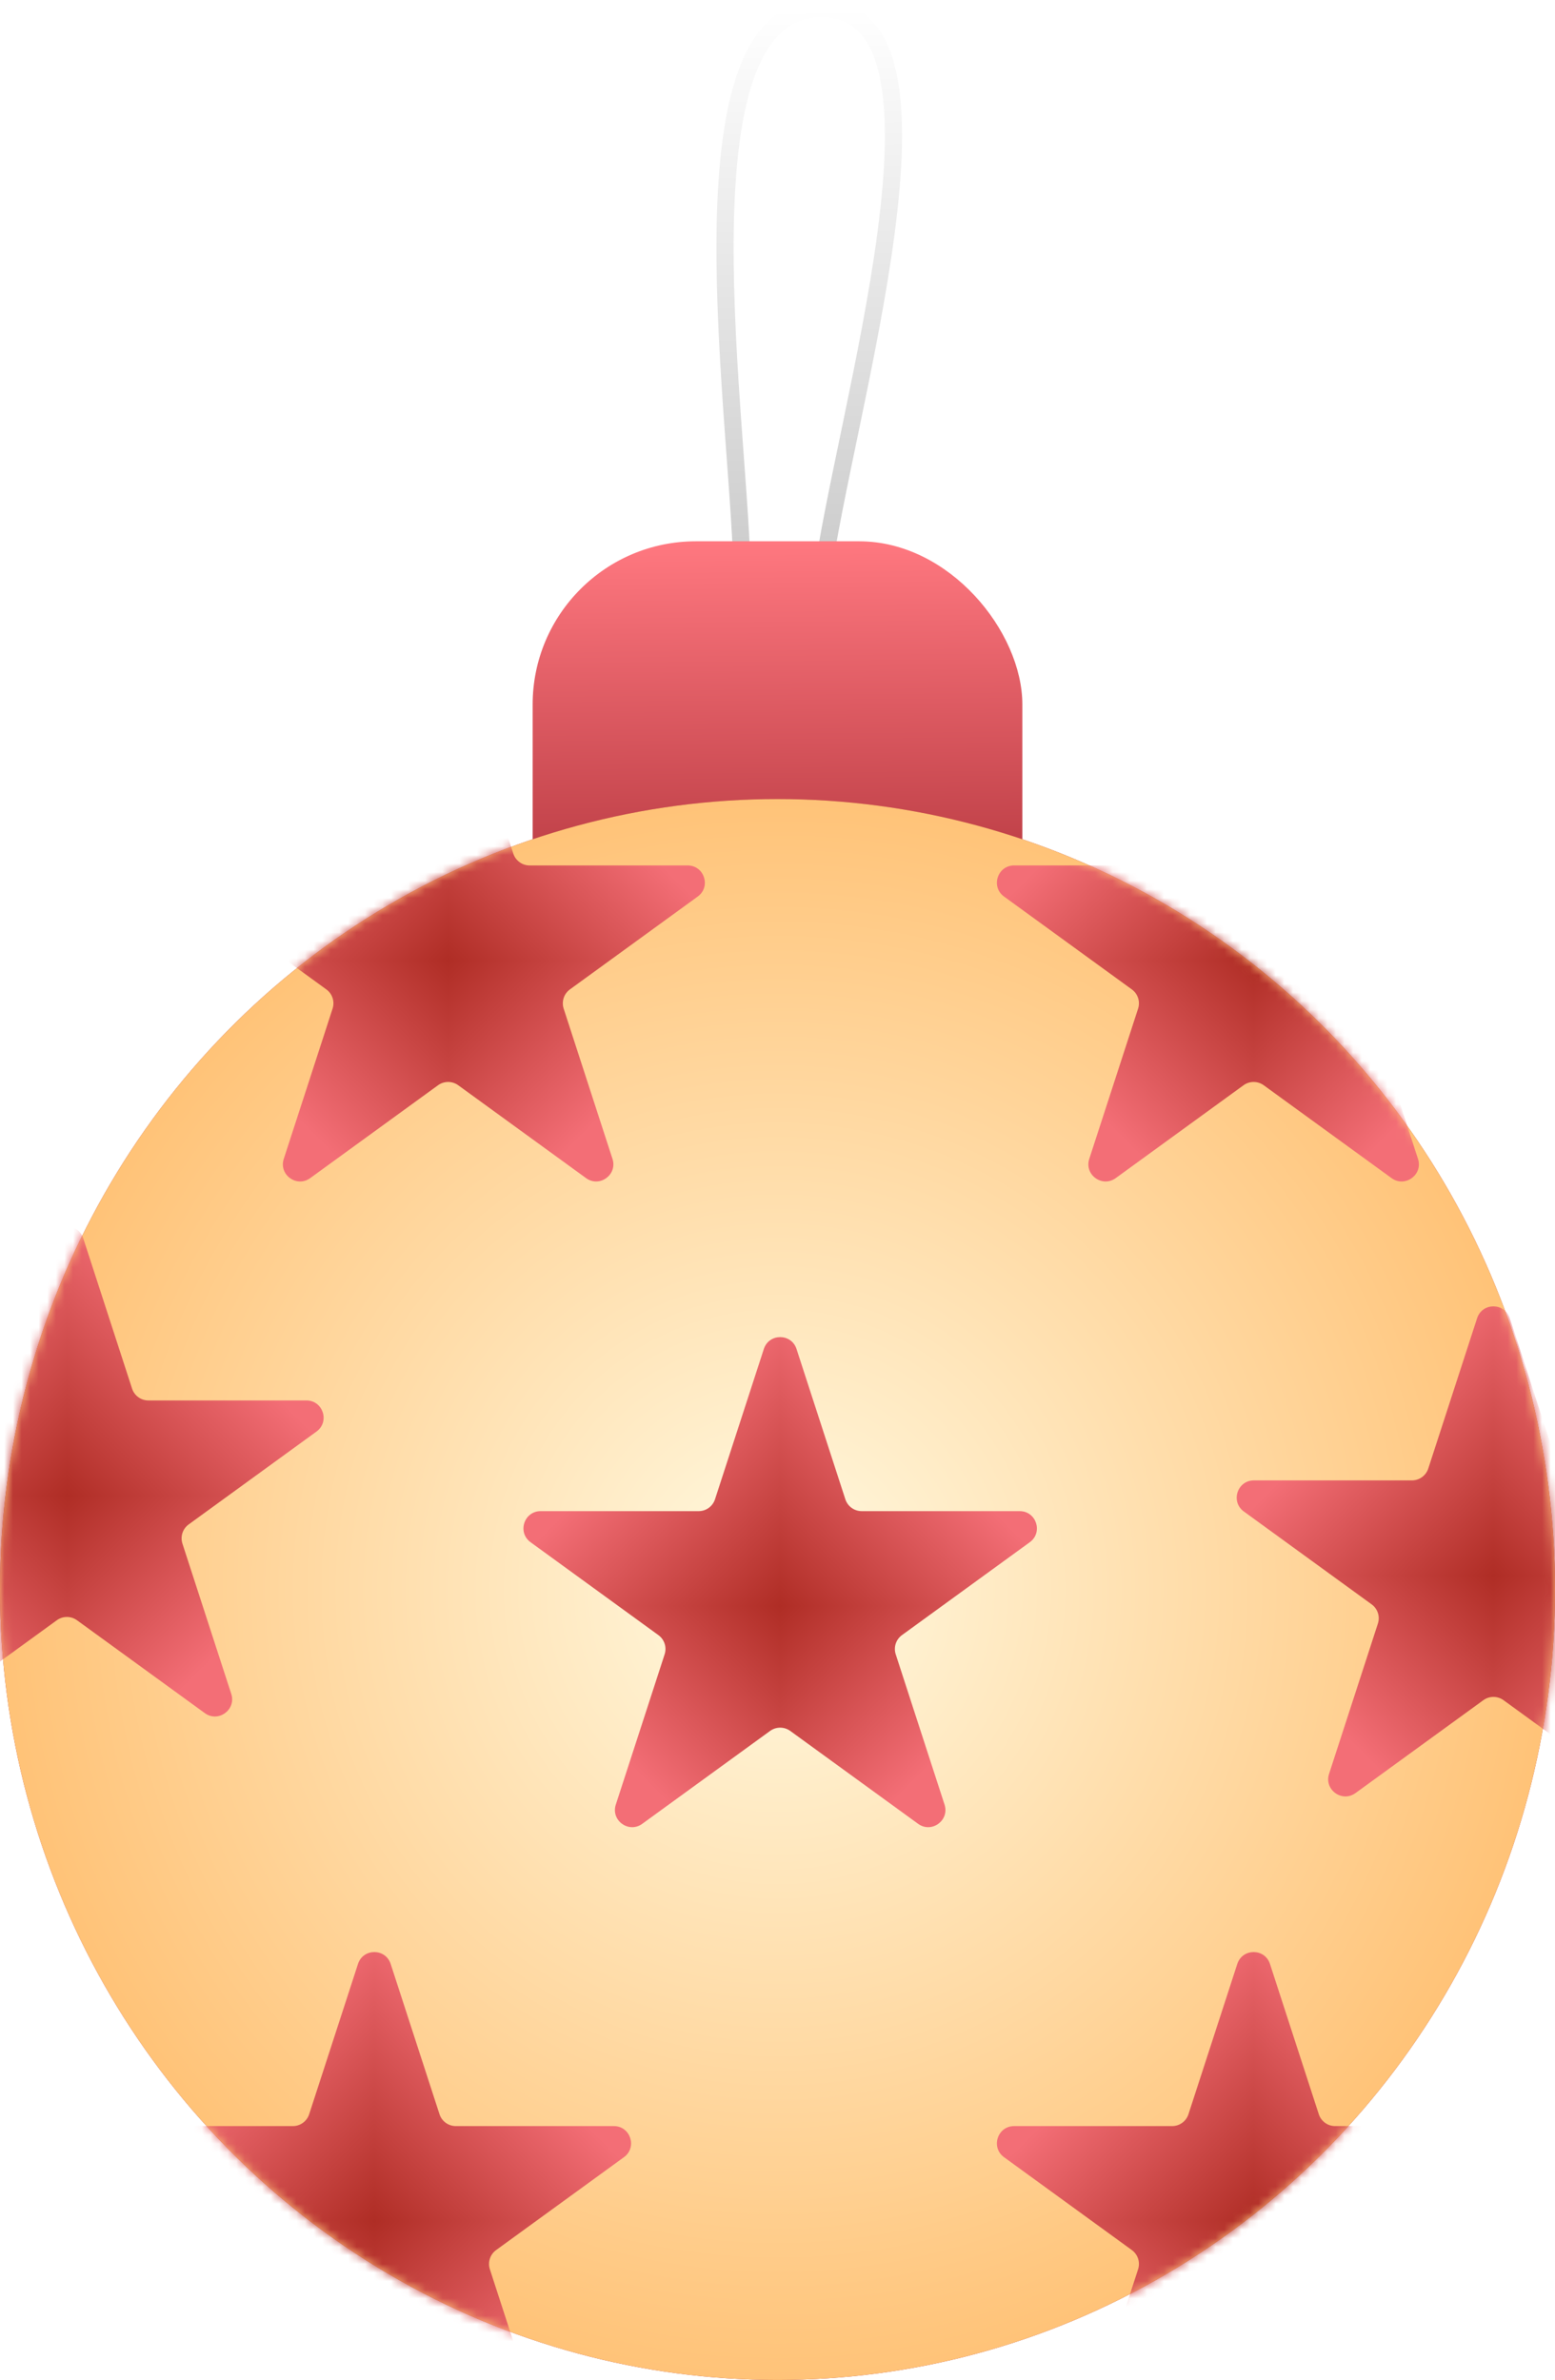 <svg width="181" height="277" viewBox="0 0 181 277" fill="none" xmlns="http://www.w3.org/2000/svg">
<path d="M86.388 67.94C86.388 85.54 72.226 107.518 89.821 104.765C107.416 102.011 93.119 87.393 95.6 67.94C98.081 48.487 113.193 1 95.6 1C78.007 1 86.388 50.34 86.388 67.94Z" stroke="url(#paint0_linear_894_296)" stroke-width="2"/>
<rect x="62" y="63" width="57" height="83" rx="19" fill="url(#paint1_linear_894_296)"/>
<ellipse cx="90.5" cy="185" rx="90.5" ry="92" fill="url(#paint2_radial_894_296)"/>
<ellipse cx="90.5" cy="185" rx="90.5" ry="92" fill="url(#paint3_radial_894_296)"/>
<mask id="mask0_894_296" style="mask-type:alpha" maskUnits="userSpaceOnUse" x="0" y="93" width="181" height="184">
<ellipse cx="90.5" cy="185" rx="90.5" ry="92" fill="#D9D9D9"/>
</mask>
<g mask="url(#mask0_894_296)">
<g filter="url(#filter0_d_894_296)">
<g clip-path="url(#paint4_diamond_894_296_clip_path)" data-figma-skip-parse="true"><g transform="matrix(0 0.036 -0.036 0 52.161 111.786)"><rect x="0" y="0" width="1027.94" height="1027.94" fill="url(#paint4_diamond_894_296)" opacity="1" shape-rendering="crispEdges"/><rect x="0" y="0" width="1027.94" height="1027.94" transform="scale(1 -1)" fill="url(#paint4_diamond_894_296)" opacity="1" shape-rendering="crispEdges"/><rect x="0" y="0" width="1027.94" height="1027.94" transform="scale(-1 1)" fill="url(#paint4_diamond_894_296)" opacity="1" shape-rendering="crispEdges"/><rect x="0" y="0" width="1027.94" height="1027.94" transform="scale(-1)" fill="url(#paint4_diamond_894_296)" opacity="1" shape-rendering="crispEdges"/></g></g><path d="M50.259 81.854C50.858 80.011 53.465 80.011 54.063 81.854L59.747 99.345C60.014 100.169 60.782 100.727 61.649 100.727H80.04C81.978 100.727 82.783 103.207 81.216 104.345L66.337 115.156C65.636 115.665 65.343 116.568 65.61 117.392L71.294 134.883C71.892 136.726 69.783 138.258 68.216 137.119L53.337 126.309C52.636 125.8 51.687 125.8 50.986 126.309L36.106 137.119C34.539 138.258 32.43 136.726 33.029 134.883L38.712 117.392C38.98 116.568 38.687 115.665 37.986 115.156L23.106 104.345C21.539 103.207 22.344 100.727 24.282 100.727H42.674C43.54 100.727 44.308 100.169 44.576 99.345L50.259 81.854Z" data-figma-gradient-fill="{&#34;type&#34;:&#34;GRADIENT_DIAMOND&#34;,&#34;stops&#34;:[{&#34;color&#34;:{&#34;r&#34;:0.68750,&#34;g&#34;:0.17554755508899689,&#34;b&#34;:0.14543269574642181,&#34;a&#34;:1.0},&#34;position&#34;:0.0},{&#34;color&#34;:{&#34;r&#34;:0.95192307233810425,&#34;g&#34;:0.43019601702690125,&#34;b&#34;:0.462231844663620,&#34;a&#34;:1.0},&#34;position&#34;:1.0}],&#34;stopsVar&#34;:[{&#34;color&#34;:{&#34;r&#34;:0.68750,&#34;g&#34;:0.17554755508899689,&#34;b&#34;:0.14543269574642181,&#34;a&#34;:1.0},&#34;position&#34;:0.0},{&#34;color&#34;:{&#34;r&#34;:0.95192307233810425,&#34;g&#34;:0.43019601702690125,&#34;b&#34;:0.462231844663620,&#34;a&#34;:1.0},&#34;position&#34;:1.0}],&#34;transform&#34;:{&#34;m00&#34;:4.3825408457972247e-15,&#34;m01&#34;:-71.572319030761719,&#34;m02&#34;:87.947319030761719,&#34;m10&#34;:71.572319030761719,&#34;m11&#34;:4.3825408457972247e-15,&#34;m12&#34;:75.9997558593750},&#34;opacity&#34;:1.0,&#34;blendMode&#34;:&#34;NORMAL&#34;,&#34;visible&#34;:true}"/>
<g clip-path="url(#paint5_diamond_894_296_clip_path)" data-figma-skip-parse="true"><g transform="matrix(0 0.036 -0.036 0 145.921 258.51)"><rect x="0" y="0" width="1027.94" height="1027.94" fill="url(#paint5_diamond_894_296)" opacity="1" shape-rendering="crispEdges"/><rect x="0" y="0" width="1027.94" height="1027.94" transform="scale(1 -1)" fill="url(#paint5_diamond_894_296)" opacity="1" shape-rendering="crispEdges"/><rect x="0" y="0" width="1027.94" height="1027.94" transform="scale(-1 1)" fill="url(#paint5_diamond_894_296)" opacity="1" shape-rendering="crispEdges"/><rect x="0" y="0" width="1027.94" height="1027.94" transform="scale(-1)" fill="url(#paint5_diamond_894_296)" opacity="1" shape-rendering="crispEdges"/></g></g><path d="M144.019 228.578C144.618 226.735 147.224 226.735 147.823 228.578L153.506 246.069C153.774 246.893 154.542 247.451 155.409 247.451H173.8C175.738 247.451 176.543 249.93 174.976 251.069L160.097 261.88C159.396 262.389 159.102 263.292 159.37 264.116L165.053 281.607C165.652 283.45 163.543 284.982 161.976 283.843L147.096 273.033C146.396 272.524 145.446 272.524 144.745 273.033L129.866 283.843C128.299 284.982 126.19 283.45 126.788 281.607L132.472 264.116C132.74 263.292 132.446 262.389 131.745 261.88L116.866 251.069C115.299 249.93 116.104 247.451 118.042 247.451H136.433C137.3 247.451 138.068 246.893 138.335 246.069L144.019 228.578Z" data-figma-gradient-fill="{&#34;type&#34;:&#34;GRADIENT_DIAMOND&#34;,&#34;stops&#34;:[{&#34;color&#34;:{&#34;r&#34;:0.68750,&#34;g&#34;:0.17554755508899689,&#34;b&#34;:0.14543269574642181,&#34;a&#34;:1.0},&#34;position&#34;:0.0},{&#34;color&#34;:{&#34;r&#34;:0.95192307233810425,&#34;g&#34;:0.43019601702690125,&#34;b&#34;:0.462231844663620,&#34;a&#34;:1.0},&#34;position&#34;:1.0}],&#34;stopsVar&#34;:[{&#34;color&#34;:{&#34;r&#34;:0.68750,&#34;g&#34;:0.17554755508899689,&#34;b&#34;:0.14543269574642181,&#34;a&#34;:1.0},&#34;position&#34;:0.0},{&#34;color&#34;:{&#34;r&#34;:0.95192307233810425,&#34;g&#34;:0.43019601702690125,&#34;b&#34;:0.462231844663620,&#34;a&#34;:1.0},&#34;position&#34;:1.0}],&#34;transform&#34;:{&#34;m00&#34;:4.3825408457972247e-15,&#34;m01&#34;:-71.572319030761719,&#34;m02&#34;:181.70709228515625,&#34;m10&#34;:71.572319030761719,&#34;m11&#34;:4.3825408457972247e-15,&#34;m12&#34;:222.72363281250},&#34;opacity&#34;:1.0,&#34;blendMode&#34;:&#34;NORMAL&#34;,&#34;visible&#34;:true}"/>
<g clip-path="url(#paint6_diamond_894_296_clip_path)" data-figma-skip-parse="true"><g transform="matrix(0 0.036 -0.036 0 173.834 183.358)"><rect x="0" y="0" width="1027.94" height="1027.94" fill="url(#paint6_diamond_894_296)" opacity="1" shape-rendering="crispEdges"/><rect x="0" y="0" width="1027.94" height="1027.94" transform="scale(1 -1)" fill="url(#paint6_diamond_894_296)" opacity="1" shape-rendering="crispEdges"/><rect x="0" y="0" width="1027.94" height="1027.94" transform="scale(-1 1)" fill="url(#paint6_diamond_894_296)" opacity="1" shape-rendering="crispEdges"/><rect x="0" y="0" width="1027.94" height="1027.94" transform="scale(-1)" fill="url(#paint6_diamond_894_296)" opacity="1" shape-rendering="crispEdges"/></g></g><path d="M171.932 153.426C172.531 151.583 175.137 151.583 175.736 153.426L181.419 170.917C181.687 171.741 182.455 172.299 183.322 172.299H201.713C203.651 172.299 204.456 174.778 202.889 175.917L188.01 186.728C187.309 187.237 187.015 188.14 187.283 188.964L192.966 206.455C193.565 208.298 191.456 209.83 189.889 208.691L175.01 197.881C174.309 197.372 173.359 197.372 172.658 197.881L157.779 208.691C156.212 209.83 154.103 208.298 154.702 206.455L160.385 188.964C160.653 188.14 160.359 187.237 159.658 186.728L144.779 175.917C143.212 174.778 144.017 172.299 145.955 172.299H164.346C165.213 172.299 165.981 171.741 166.249 170.917L171.932 153.426Z" data-figma-gradient-fill="{&#34;type&#34;:&#34;GRADIENT_DIAMOND&#34;,&#34;stops&#34;:[{&#34;color&#34;:{&#34;r&#34;:0.68750,&#34;g&#34;:0.17554755508899689,&#34;b&#34;:0.14543269574642181,&#34;a&#34;:1.0},&#34;position&#34;:0.0},{&#34;color&#34;:{&#34;r&#34;:0.95192307233810425,&#34;g&#34;:0.43019601702690125,&#34;b&#34;:0.462231844663620,&#34;a&#34;:1.0},&#34;position&#34;:1.0}],&#34;stopsVar&#34;:[{&#34;color&#34;:{&#34;r&#34;:0.68750,&#34;g&#34;:0.17554755508899689,&#34;b&#34;:0.14543269574642181,&#34;a&#34;:1.0},&#34;position&#34;:0.0},{&#34;color&#34;:{&#34;r&#34;:0.95192307233810425,&#34;g&#34;:0.43019601702690125,&#34;b&#34;:0.462231844663620,&#34;a&#34;:1.0},&#34;position&#34;:1.0}],&#34;transform&#34;:{&#34;m00&#34;:4.3825408457972247e-15,&#34;m01&#34;:-71.572319030761719,&#34;m02&#34;:209.62017822265625,&#34;m10&#34;:71.572319030761719,&#34;m11&#34;:4.3825408457972247e-15,&#34;m12&#34;:147.5715332031250},&#34;opacity&#34;:1.0,&#34;blendMode&#34;:&#34;NORMAL&#34;,&#34;visible&#34;:true}"/>
<g clip-path="url(#paint7_diamond_894_296_clip_path)" data-figma-skip-parse="true"><g transform="matrix(0 0.036 -0.036 0 43.572 258.51)"><rect x="0" y="0" width="1027.94" height="1027.94" fill="url(#paint7_diamond_894_296)" opacity="1" shape-rendering="crispEdges"/><rect x="0" y="0" width="1027.94" height="1027.94" transform="scale(1 -1)" fill="url(#paint7_diamond_894_296)" opacity="1" shape-rendering="crispEdges"/><rect x="0" y="0" width="1027.94" height="1027.94" transform="scale(-1 1)" fill="url(#paint7_diamond_894_296)" opacity="1" shape-rendering="crispEdges"/><rect x="0" y="0" width="1027.94" height="1027.94" transform="scale(-1)" fill="url(#paint7_diamond_894_296)" opacity="1" shape-rendering="crispEdges"/></g></g><path d="M41.67 228.578C42.269 226.735 44.876 226.735 45.474 228.578L51.158 246.069C51.425 246.893 52.193 247.451 53.06 247.451H71.452C73.389 247.451 74.195 249.93 72.627 251.069L57.748 261.88C57.047 262.389 56.754 263.292 57.021 264.116L62.705 281.607C63.303 283.45 61.194 284.982 59.627 283.843L44.748 273.033C44.047 272.524 43.098 272.524 42.397 273.033L27.517 283.843C25.95 284.982 23.841 283.45 24.44 281.607L30.123 264.116C30.391 263.292 30.098 262.389 29.397 261.88L14.517 251.069C12.95 249.93 13.756 247.451 15.693 247.451H34.085C34.951 247.451 35.719 246.893 35.987 246.069L41.67 228.578Z" data-figma-gradient-fill="{&#34;type&#34;:&#34;GRADIENT_DIAMOND&#34;,&#34;stops&#34;:[{&#34;color&#34;:{&#34;r&#34;:0.68750,&#34;g&#34;:0.17554755508899689,&#34;b&#34;:0.14543269574642181,&#34;a&#34;:1.0},&#34;position&#34;:0.0},{&#34;color&#34;:{&#34;r&#34;:0.95192307233810425,&#34;g&#34;:0.43019601702690125,&#34;b&#34;:0.462231844663620,&#34;a&#34;:1.0},&#34;position&#34;:1.0}],&#34;stopsVar&#34;:[{&#34;color&#34;:{&#34;r&#34;:0.68750,&#34;g&#34;:0.17554755508899689,&#34;b&#34;:0.14543269574642181,&#34;a&#34;:1.0},&#34;position&#34;:0.0},{&#34;color&#34;:{&#34;r&#34;:0.95192307233810425,&#34;g&#34;:0.43019601702690125,&#34;b&#34;:0.462231844663620,&#34;a&#34;:1.0},&#34;position&#34;:1.0}],&#34;transform&#34;:{&#34;m00&#34;:4.3825408457972247e-15,&#34;m01&#34;:-71.572319030761719,&#34;m02&#34;:79.358451843261719,&#34;m10&#34;:71.572319030761719,&#34;m11&#34;:4.3825408457972247e-15,&#34;m12&#34;:222.72363281250},&#34;opacity&#34;:1.0,&#34;blendMode&#34;:&#34;NORMAL&#34;,&#34;visible&#34;:true}"/>
<g clip-path="url(#paint8_diamond_894_296_clip_path)" data-figma-skip-parse="true"><g transform="matrix(0 0.036 -0.036 0 145.921 111.786)"><rect x="0" y="0" width="1027.94" height="1027.94" fill="url(#paint8_diamond_894_296)" opacity="1" shape-rendering="crispEdges"/><rect x="0" y="0" width="1027.94" height="1027.94" transform="scale(1 -1)" fill="url(#paint8_diamond_894_296)" opacity="1" shape-rendering="crispEdges"/><rect x="0" y="0" width="1027.94" height="1027.94" transform="scale(-1 1)" fill="url(#paint8_diamond_894_296)" opacity="1" shape-rendering="crispEdges"/><rect x="0" y="0" width="1027.94" height="1027.94" transform="scale(-1)" fill="url(#paint8_diamond_894_296)" opacity="1" shape-rendering="crispEdges"/></g></g><path d="M144.019 81.854C144.618 80.011 147.224 80.011 147.823 81.854L153.506 99.345C153.774 100.169 154.542 100.727 155.409 100.727H173.8C175.738 100.727 176.543 103.207 174.976 104.345L160.097 115.156C159.396 115.665 159.102 116.568 159.37 117.392L165.053 134.883C165.652 136.726 163.543 138.258 161.976 137.119L147.096 126.309C146.396 125.8 145.446 125.8 144.745 126.309L129.866 137.119C128.299 138.258 126.19 136.726 126.788 134.883L132.472 117.392C132.74 116.568 132.446 115.665 131.745 115.156L116.866 104.345C115.299 103.207 116.104 100.727 118.042 100.727H136.433C137.3 100.727 138.068 100.169 138.335 99.345L144.019 81.854Z" data-figma-gradient-fill="{&#34;type&#34;:&#34;GRADIENT_DIAMOND&#34;,&#34;stops&#34;:[{&#34;color&#34;:{&#34;r&#34;:0.68750,&#34;g&#34;:0.17554755508899689,&#34;b&#34;:0.14543269574642181,&#34;a&#34;:1.0},&#34;position&#34;:0.0},{&#34;color&#34;:{&#34;r&#34;:0.95192307233810425,&#34;g&#34;:0.43019601702690125,&#34;b&#34;:0.462231844663620,&#34;a&#34;:1.0},&#34;position&#34;:1.0}],&#34;stopsVar&#34;:[{&#34;color&#34;:{&#34;r&#34;:0.68750,&#34;g&#34;:0.17554755508899689,&#34;b&#34;:0.14543269574642181,&#34;a&#34;:1.0},&#34;position&#34;:0.0},{&#34;color&#34;:{&#34;r&#34;:0.95192307233810425,&#34;g&#34;:0.43019601702690125,&#34;b&#34;:0.462231844663620,&#34;a&#34;:1.0},&#34;position&#34;:1.0}],&#34;transform&#34;:{&#34;m00&#34;:4.3825408457972247e-15,&#34;m01&#34;:-71.572319030761719,&#34;m02&#34;:181.70709228515625,&#34;m10&#34;:71.572319030761719,&#34;m11&#34;:4.3825408457972247e-15,&#34;m12&#34;:75.9997558593750},&#34;opacity&#34;:1.0,&#34;blendMode&#34;:&#34;NORMAL&#34;,&#34;visible&#34;:true}"/>
<g clip-path="url(#paint9_diamond_894_296_clip_path)" data-figma-skip-parse="true"><g transform="matrix(0 0.036 -0.036 0 90.812 186.937)"><rect x="0" y="0" width="1027.94" height="1027.94" fill="url(#paint9_diamond_894_296)" opacity="1" shape-rendering="crispEdges"/><rect x="0" y="0" width="1027.94" height="1027.94" transform="scale(1 -1)" fill="url(#paint9_diamond_894_296)" opacity="1" shape-rendering="crispEdges"/><rect x="0" y="0" width="1027.94" height="1027.94" transform="scale(-1 1)" fill="url(#paint9_diamond_894_296)" opacity="1" shape-rendering="crispEdges"/><rect x="0" y="0" width="1027.94" height="1027.94" transform="scale(-1)" fill="url(#paint9_diamond_894_296)" opacity="1" shape-rendering="crispEdges"/></g></g><path d="M88.909 157.005C89.508 155.162 92.115 155.162 92.714 157.005L98.397 174.496C98.665 175.32 99.433 175.878 100.299 175.878H118.691C120.628 175.878 121.434 178.357 119.866 179.496L104.987 190.307C104.286 190.816 103.993 191.719 104.261 192.543L109.944 210.034C110.543 211.877 108.434 213.409 106.866 212.27L91.987 201.46C91.286 200.951 90.337 200.951 89.636 201.46L74.757 212.27C73.189 213.409 71.08 211.877 71.679 210.034L77.362 192.543C77.63 191.719 77.337 190.816 76.636 190.307L61.757 179.496C60.189 178.357 60.995 175.878 62.932 175.878H81.324C82.19 175.878 82.958 175.32 83.226 174.496L88.909 157.005Z" data-figma-gradient-fill="{&#34;type&#34;:&#34;GRADIENT_DIAMOND&#34;,&#34;stops&#34;:[{&#34;color&#34;:{&#34;r&#34;:0.68750,&#34;g&#34;:0.17554755508899689,&#34;b&#34;:0.14543269574642181,&#34;a&#34;:1.0},&#34;position&#34;:0.0},{&#34;color&#34;:{&#34;r&#34;:0.95192307233810425,&#34;g&#34;:0.43019601702690125,&#34;b&#34;:0.462231844663620,&#34;a&#34;:1.0},&#34;position&#34;:1.0}],&#34;stopsVar&#34;:[{&#34;color&#34;:{&#34;r&#34;:0.68750,&#34;g&#34;:0.17554755508899689,&#34;b&#34;:0.14543269574642181,&#34;a&#34;:1.0},&#34;position&#34;:0.0},{&#34;color&#34;:{&#34;r&#34;:0.95192307233810425,&#34;g&#34;:0.43019601702690125,&#34;b&#34;:0.462231844663620,&#34;a&#34;:1.0},&#34;position&#34;:1.0}],&#34;transform&#34;:{&#34;m00&#34;:4.3825408457972247e-15,&#34;m01&#34;:-71.572319030761719,&#34;m02&#34;:126.59770965576172,&#34;m10&#34;:71.572319030761719,&#34;m11&#34;:4.3825408457972247e-15,&#34;m12&#34;:151.1506347656250},&#34;opacity&#34;:1.0,&#34;blendMode&#34;:&#34;NORMAL&#34;,&#34;visible&#34;:true}"/>
<g clip-path="url(#paint10_diamond_894_296_clip_path)" data-figma-skip-parse="true"><g transform="matrix(0 0.036 -0.036 0 7.786 174.054)"><rect x="0" y="0" width="1027.94" height="1027.94" fill="url(#paint10_diamond_894_296)" opacity="1" shape-rendering="crispEdges"/><rect x="0" y="0" width="1027.94" height="1027.94" transform="scale(1 -1)" fill="url(#paint10_diamond_894_296)" opacity="1" shape-rendering="crispEdges"/><rect x="0" y="0" width="1027.94" height="1027.94" transform="scale(-1 1)" fill="url(#paint10_diamond_894_296)" opacity="1" shape-rendering="crispEdges"/><rect x="0" y="0" width="1027.94" height="1027.94" transform="scale(-1)" fill="url(#paint10_diamond_894_296)" opacity="1" shape-rendering="crispEdges"/></g></g><path d="M5.884 144.122C6.483 142.279 9.09 142.279 9.688 144.122L15.372 161.613C15.639 162.437 16.407 162.995 17.274 162.995H35.666C37.603 162.995 38.408 165.474 36.841 166.613L21.962 177.424C21.261 177.933 20.968 178.836 21.235 179.66L26.919 197.151C27.517 198.994 25.408 200.526 23.841 199.387L8.962 188.577C8.261 188.068 7.312 188.068 6.611 188.577L-8.269 199.387C-9.836 200.526 -11.945 198.994 -11.346 197.151L-5.663 179.66C-5.395 178.836 -5.689 177.933 -6.389 177.424L-21.269 166.613C-22.836 165.474 -22.031 162.995 -20.093 162.995H-1.701C-0.835 162.995 -0.067 162.437 0.201 161.613L5.884 144.122Z" data-figma-gradient-fill="{&#34;type&#34;:&#34;GRADIENT_DIAMOND&#34;,&#34;stops&#34;:[{&#34;color&#34;:{&#34;r&#34;:0.68750,&#34;g&#34;:0.17554755508899689,&#34;b&#34;:0.14543269574642181,&#34;a&#34;:1.0},&#34;position&#34;:0.0},{&#34;color&#34;:{&#34;r&#34;:0.95192307233810425,&#34;g&#34;:0.43019601702690125,&#34;b&#34;:0.462231844663620,&#34;a&#34;:1.0},&#34;position&#34;:1.0}],&#34;stopsVar&#34;:[{&#34;color&#34;:{&#34;r&#34;:0.68750,&#34;g&#34;:0.17554755508899689,&#34;b&#34;:0.14543269574642181,&#34;a&#34;:1.0},&#34;position&#34;:0.0},{&#34;color&#34;:{&#34;r&#34;:0.95192307233810425,&#34;g&#34;:0.43019601702690125,&#34;b&#34;:0.462231844663620,&#34;a&#34;:1.0},&#34;position&#34;:1.0}],&#34;transform&#34;:{&#34;m00&#34;:4.3825408457972247e-15,&#34;m01&#34;:-71.572319030761719,&#34;m02&#34;:43.572319030761719,&#34;m10&#34;:71.572319030761719,&#34;m11&#34;:4.3825408457972247e-15,&#34;m12&#34;:138.2675781250},&#34;opacity&#34;:1.0,&#34;blendMode&#34;:&#34;NORMAL&#34;,&#34;visible&#34;:true}"/>
</g>
</g>
<defs>
<filter id="filter0_d_894_296" x="-26.097" y="76.472" width="233.813" height="211.762" filterUnits="userSpaceOnUse" color-interpolation-filters="sRGB">
<feFlood flood-opacity="0" result="BackgroundImageFix"/>
<feColorMatrix in="SourceAlpha" type="matrix" values="0 0 0 0 0 0 0 0 0 0 0 0 0 0 0 0 0 0 127 0" result="hardAlpha"/>
<feOffset/>
<feGaussianBlur stdDeviation="2"/>
<feComposite in2="hardAlpha" operator="out"/>
<feColorMatrix type="matrix" values="0 0 0 0 0 0 0 0 0 0 0 0 0 0 0 0 0 0 0.25 0"/>
<feBlend mode="normal" in2="BackgroundImageFix" result="effect1_dropShadow_894_296"/>
<feBlend mode="normal" in="SourceGraphic" in2="effect1_dropShadow_894_296" result="shape"/>
</filter>
<clipPath id="paint4_diamond_894_296_clip_path"><path d="M50.259 81.854C50.858 80.011 53.465 80.011 54.063 81.854L59.747 99.345C60.014 100.169 60.782 100.727 61.649 100.727H80.04C81.978 100.727 82.783 103.207 81.216 104.345L66.337 115.156C65.636 115.665 65.343 116.568 65.61 117.392L71.294 134.883C71.892 136.726 69.783 138.258 68.216 137.119L53.337 126.309C52.636 125.8 51.687 125.8 50.986 126.309L36.106 137.119C34.539 138.258 32.43 136.726 33.029 134.883L38.712 117.392C38.98 116.568 38.687 115.665 37.986 115.156L23.106 104.345C21.539 103.207 22.344 100.727 24.282 100.727H42.674C43.54 100.727 44.308 100.169 44.576 99.345L50.259 81.854Z"/></clipPath><clipPath id="paint5_diamond_894_296_clip_path"><path d="M144.019 228.578C144.618 226.735 147.224 226.735 147.823 228.578L153.506 246.069C153.774 246.893 154.542 247.451 155.409 247.451H173.8C175.738 247.451 176.543 249.93 174.976 251.069L160.097 261.88C159.396 262.389 159.102 263.292 159.37 264.116L165.053 281.607C165.652 283.45 163.543 284.982 161.976 283.843L147.096 273.033C146.396 272.524 145.446 272.524 144.745 273.033L129.866 283.843C128.299 284.982 126.19 283.45 126.788 281.607L132.472 264.116C132.74 263.292 132.446 262.389 131.745 261.88L116.866 251.069C115.299 249.93 116.104 247.451 118.042 247.451H136.433C137.3 247.451 138.068 246.893 138.335 246.069L144.019 228.578Z"/></clipPath><clipPath id="paint6_diamond_894_296_clip_path"><path d="M171.932 153.426C172.531 151.583 175.137 151.583 175.736 153.426L181.419 170.917C181.687 171.741 182.455 172.299 183.322 172.299H201.713C203.651 172.299 204.456 174.778 202.889 175.917L188.01 186.728C187.309 187.237 187.015 188.14 187.283 188.964L192.966 206.455C193.565 208.298 191.456 209.83 189.889 208.691L175.01 197.881C174.309 197.372 173.359 197.372 172.658 197.881L157.779 208.691C156.212 209.83 154.103 208.298 154.702 206.455L160.385 188.964C160.653 188.14 160.359 187.237 159.658 186.728L144.779 175.917C143.212 174.778 144.017 172.299 145.955 172.299H164.346C165.213 172.299 165.981 171.741 166.249 170.917L171.932 153.426Z"/></clipPath><clipPath id="paint7_diamond_894_296_clip_path"><path d="M41.67 228.578C42.269 226.735 44.876 226.735 45.474 228.578L51.158 246.069C51.425 246.893 52.193 247.451 53.06 247.451H71.452C73.389 247.451 74.195 249.93 72.627 251.069L57.748 261.88C57.047 262.389 56.754 263.292 57.021 264.116L62.705 281.607C63.303 283.45 61.194 284.982 59.627 283.843L44.748 273.033C44.047 272.524 43.098 272.524 42.397 273.033L27.517 283.843C25.95 284.982 23.841 283.45 24.44 281.607L30.123 264.116C30.391 263.292 30.098 262.389 29.397 261.88L14.517 251.069C12.95 249.93 13.756 247.451 15.693 247.451H34.085C34.951 247.451 35.719 246.893 35.987 246.069L41.67 228.578Z"/></clipPath><clipPath id="paint8_diamond_894_296_clip_path"><path d="M144.019 81.854C144.618 80.011 147.224 80.011 147.823 81.854L153.506 99.345C153.774 100.169 154.542 100.727 155.409 100.727H173.8C175.738 100.727 176.543 103.207 174.976 104.345L160.097 115.156C159.396 115.665 159.102 116.568 159.37 117.392L165.053 134.883C165.652 136.726 163.543 138.258 161.976 137.119L147.096 126.309C146.396 125.8 145.446 125.8 144.745 126.309L129.866 137.119C128.299 138.258 126.19 136.726 126.788 134.883L132.472 117.392C132.74 116.568 132.446 115.665 131.745 115.156L116.866 104.345C115.299 103.207 116.104 100.727 118.042 100.727H136.433C137.3 100.727 138.068 100.169 138.335 99.345L144.019 81.854Z"/></clipPath><clipPath id="paint9_diamond_894_296_clip_path"><path d="M88.909 157.005C89.508 155.162 92.115 155.162 92.714 157.005L98.397 174.496C98.665 175.32 99.433 175.878 100.299 175.878H118.691C120.628 175.878 121.434 178.357 119.866 179.496L104.987 190.307C104.286 190.816 103.993 191.719 104.261 192.543L109.944 210.034C110.543 211.877 108.434 213.409 106.866 212.27L91.987 201.46C91.286 200.951 90.337 200.951 89.636 201.46L74.757 212.27C73.189 213.409 71.08 211.877 71.679 210.034L77.362 192.543C77.63 191.719 77.337 190.816 76.636 190.307L61.757 179.496C60.189 178.357 60.995 175.878 62.932 175.878H81.324C82.19 175.878 82.958 175.32 83.226 174.496L88.909 157.005Z"/></clipPath><clipPath id="paint10_diamond_894_296_clip_path"><path d="M5.884 144.122C6.483 142.279 9.09 142.279 9.688 144.122L15.372 161.613C15.639 162.437 16.407 162.995 17.274 162.995H35.666C37.603 162.995 38.408 165.474 36.841 166.613L21.962 177.424C21.261 177.933 20.968 178.836 21.235 179.66L26.919 197.151C27.517 198.994 25.408 200.526 23.841 199.387L8.962 188.577C8.261 188.068 7.312 188.068 6.611 188.577L-8.269 199.387C-9.836 200.526 -11.945 198.994 -11.346 197.151L-5.663 179.66C-5.395 178.836 -5.689 177.933 -6.389 177.424L-21.269 166.613C-22.836 165.474 -22.031 162.995 -20.093 162.995H-1.701C-0.835 162.995 -0.067 162.437 0.201 161.613L5.884 144.122Z"/></clipPath><linearGradient id="paint0_linear_894_296" x1="92.5" y1="1" x2="93" y2="77" gradientUnits="userSpaceOnUse">
<stop stop-color="white"/>
<stop offset="1" stop-color="#C3C3C3"/>
</linearGradient>
<linearGradient id="paint1_linear_894_296" x1="90.5" y1="63" x2="91" y2="117.5" gradientUnits="userSpaceOnUse">
<stop stop-color="#FF7880"/>
<stop offset="1" stop-color="#9F242B"/>
</linearGradient>
<radialGradient id="paint2_radial_894_296" cx="0" cy="0" r="1" gradientUnits="userSpaceOnUse" gradientTransform="translate(90.5 185) rotate(89.768) scale(123.501 121.487)">
<stop stop-color="#601014"/>
<stop offset="1" stop-color="#D03942"/>
</radialGradient>
<radialGradient id="paint3_radial_894_296" cx="0" cy="0" r="1" gradientUnits="userSpaceOnUse" gradientTransform="translate(90.5 185) rotate(89.741) scale(110.501 108.699)">
<stop stop-color="#FFFAE2"/>
<stop offset="1" stop-color="#FFB863"/>
</radialGradient>
<linearGradient id="paint4_diamond_894_296" x1="0" y1="0" x2="500" y2="500" gradientUnits="userSpaceOnUse">
<stop stop-color="#AF2D25"/>
<stop offset="1" stop-color="#F36E76"/>
</linearGradient>
<linearGradient id="paint5_diamond_894_296" x1="0" y1="0" x2="500" y2="500" gradientUnits="userSpaceOnUse">
<stop stop-color="#AF2D25"/>
<stop offset="1" stop-color="#F36E76"/>
</linearGradient>
<linearGradient id="paint6_diamond_894_296" x1="0" y1="0" x2="500" y2="500" gradientUnits="userSpaceOnUse">
<stop stop-color="#AF2D25"/>
<stop offset="1" stop-color="#F36E76"/>
</linearGradient>
<linearGradient id="paint7_diamond_894_296" x1="0" y1="0" x2="500" y2="500" gradientUnits="userSpaceOnUse">
<stop stop-color="#AF2D25"/>
<stop offset="1" stop-color="#F36E76"/>
</linearGradient>
<linearGradient id="paint8_diamond_894_296" x1="0" y1="0" x2="500" y2="500" gradientUnits="userSpaceOnUse">
<stop stop-color="#AF2D25"/>
<stop offset="1" stop-color="#F36E76"/>
</linearGradient>
<linearGradient id="paint9_diamond_894_296" x1="0" y1="0" x2="500" y2="500" gradientUnits="userSpaceOnUse">
<stop stop-color="#AF2D25"/>
<stop offset="1" stop-color="#F36E76"/>
</linearGradient>
<linearGradient id="paint10_diamond_894_296" x1="0" y1="0" x2="500" y2="500" gradientUnits="userSpaceOnUse">
<stop stop-color="#AF2D25"/>
<stop offset="1" stop-color="#F36E76"/>
</linearGradient>
</defs>
</svg>
